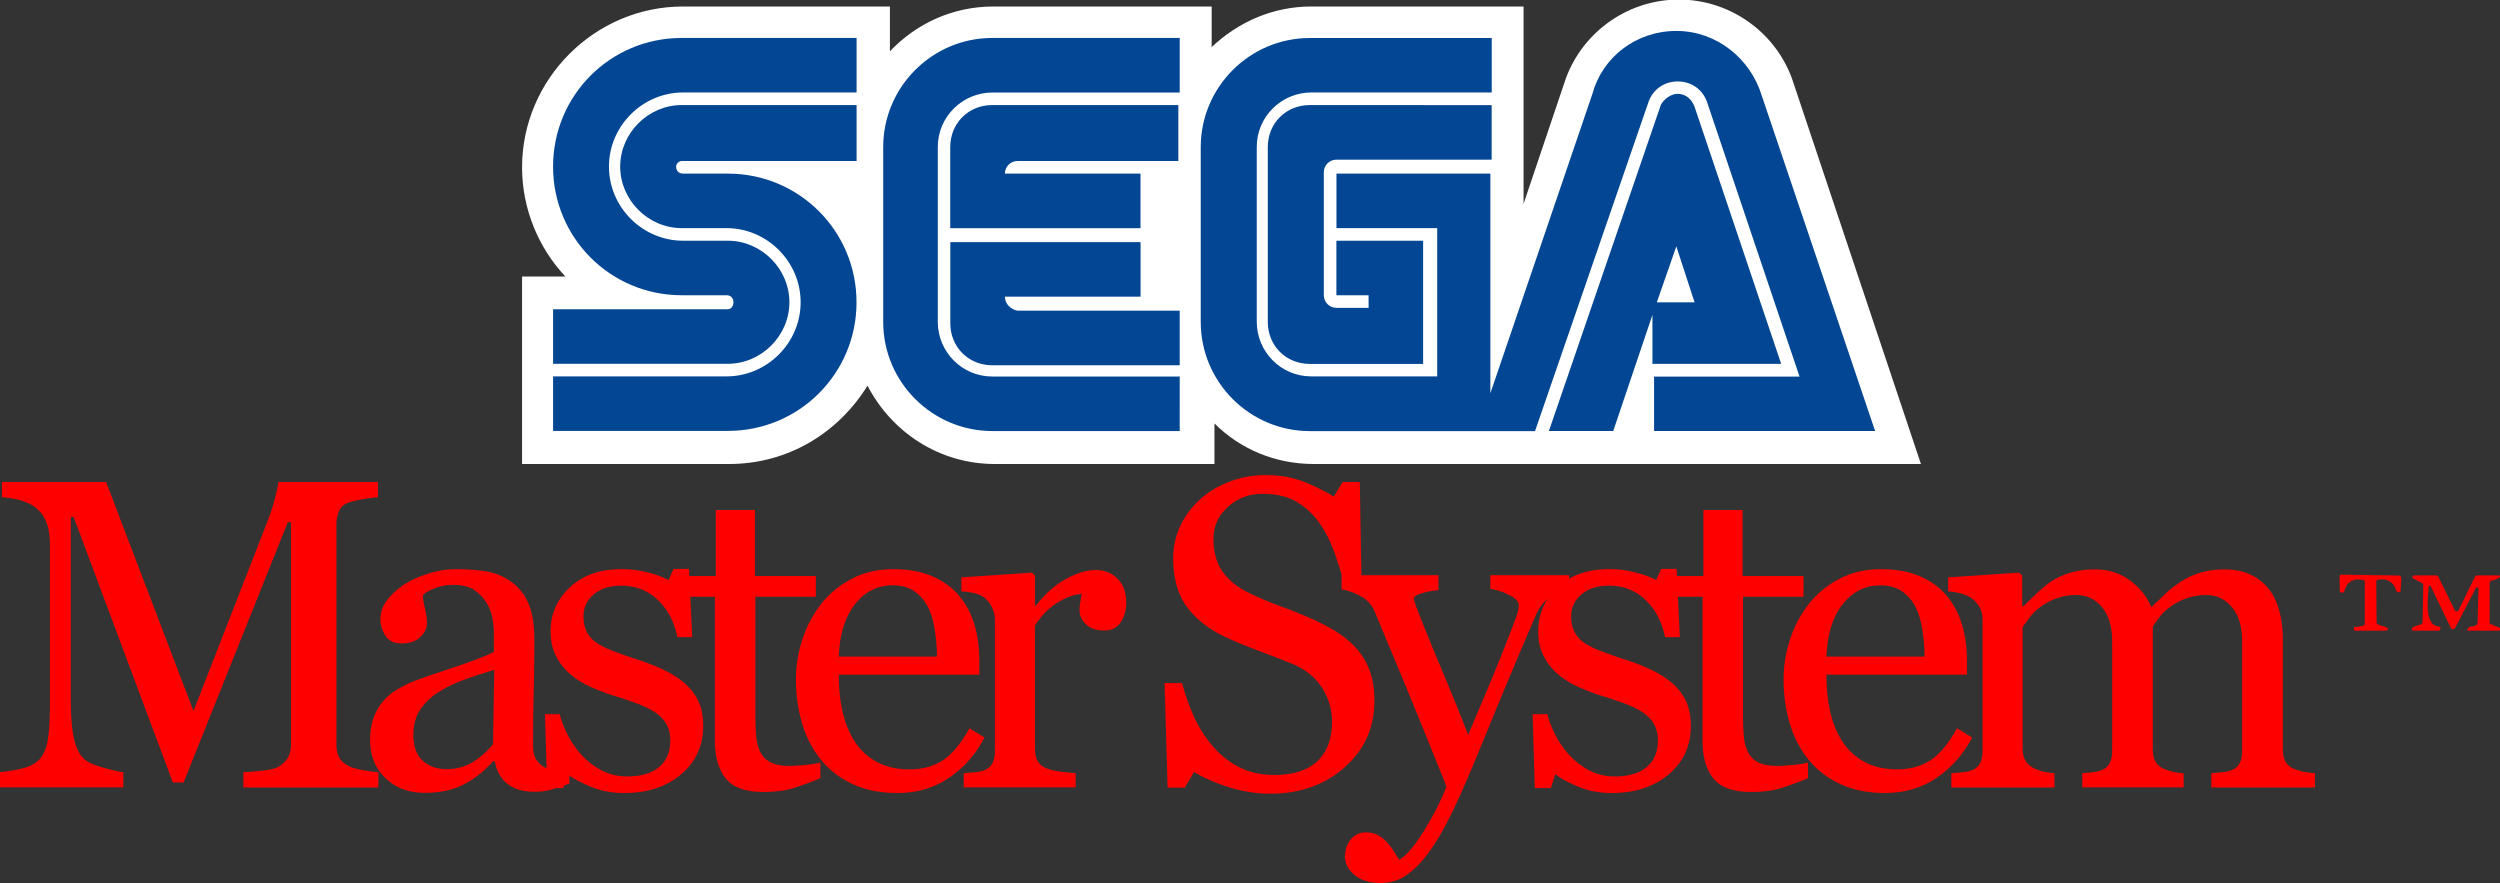 <?xml version="1.0" encoding="UTF-8" standalone="no"?>
<!-- Created by ERK -->

<svg
   width="440.011"
   height="155.41"
   viewBox="0 -0.002 572.015 202.033"
   xml:space="preserve"
   version="1.1"
   id="svg16"
   sodipodi:docname="mastersystem-w.svg"
   inkscape:version="1.4 (86a8ad7, 2024-10-11)"
   xmlns:inkscape="http://www.inkscape.org/namespaces/inkscape"
   xmlns:sodipodi="http://sodipodi.sourceforge.net/DTD/sodipodi-0.dtd"
   xmlns="http://www.w3.org/2000/svg"
   xmlns:svg="http://www.w3.org/2000/svg"><rect x="0" y="-0.002" width="572.015" height="202.033" fill="#333333" stroke="none"/><defs
   id="defs16" /><sodipodi:namedview
   id="namedview16"
   pagecolor="#ffffff"
   bordercolor="#000000"
   borderopacity="0.25"
   inkscape:showpageshadow="2"
   inkscape:pageopacity="0.0"
   inkscape:pagecheckerboard="true"
   inkscape:deskcolor="#d1d1d1"
   inkscape:zoom="3.1863384"
   inkscape:cx="193.32535"
   inkscape:cy="66.06329"
   inkscape:window-width="3840"
   inkscape:window-height="2066"
   inkscape:window-x="-11"
   inkscape:window-y="-11"
   inkscape:window-maximized="1"
   inkscape:current-layer="g5" />
    
    
    
    
    <g
   fill="#ff0000"
   id="g16"
   inkscape:label="MasterSystem"
   transform="translate(0,7.335)">
        <path
   d="M 86.576,172.835 H 55.698 v -3.498 c 1.118,-0.029 2.554,-0.146 4.31,-0.347 1.758,-0.194 2.963,-0.472 3.621,-0.838 1.019,-0.62 1.767,-1.333 2.241,-2.142 0.477,-0.805 0.713,-1.813 0.713,-3.029 v -50.82 H 65.845 L 42.009,171.7 H 39.548 L 16.844,110.93 h -0.64 v 41.711 c 0,4.036 0.255,7.108 0.763,9.208 0.51,2.102 1.289,3.611 2.341,4.527 0.723,0.688 2.214,1.352 4.479,1.976 2.265,0.624 3.744,0.953 4.433,0.981 v 3.496 H 0 v -3.496 a 36.023,36.023 0 0 0 4.653,-0.735 c 1.625,-0.36 2.88,-0.9 3.768,-1.625 1.15,-0.915 1.938,-2.33 2.364,-4.236 0.429,-1.899 0.64,-5.088 0.64,-9.554 v -35.756 c 0,-2.067 -0.245,-3.757 -0.738,-5.069 -0.491,-1.312 -1.198,-2.379 -2.117,-3.2 -1.018,-0.888 -2.265,-1.543 -3.743,-1.973 a 19.225,19.225 0 0 0 -4.382,-0.738 v -3.495 h 23.836 l 19.993,52.4 17.091,-43.832 a 42.958,42.958 0 0 0 1.601,-5.048 c 0.443,-1.757 0.683,-2.932 0.714,-3.52 h 22.801 v 3.495 c -0.919,0.034 -2.094,0.183 -3.521,0.444 -1.428,0.266 -2.471,0.512 -3.127,0.737 -1.115,0.393 -1.872,1.055 -2.267,1.972 -0.395,0.92 -0.591,1.92 -0.591,3.003 v 50.38 c 0,1.15 0.196,2.116 0.591,2.905 0.395,0.785 1.149,1.48 2.267,2.064 0.592,0.334 1.643,0.637 3.153,0.914 1.509,0.275 2.708,0.437 3.594,0.465 v 3.5 h -0.004 z"
   id="path6"
   inkscape:label="M" />
        <path
   d="m 130.284,171.946 a 69.818,69.818 0 0 1 -4.062,1.356 c -1.167,0.345 -2.487,0.516 -3.965,0.516 -2.563,0 -4.604,-0.596 -6.132,-1.796 -1.526,-1.197 -2.503,-2.943 -2.93,-5.244 h -0.296 c -2.134,2.361 -4.424,4.172 -6.871,5.416 -2.446,1.252 -5.393,1.871 -8.84,1.871 -3.645,0 -6.64,-1.109 -8.987,-3.35 -2.348,-2.229 -3.52,-5.15 -3.52,-8.765 0,-1.872 0.262,-3.549 0.788,-5.024 a 12.014,12.014 0 0 1 2.363,-3.988 c 0.822,-0.98 1.905,-1.857 3.25,-2.634 1.348,-0.769 2.61,-1.382 3.792,-1.847 1.48,-0.557 4.475,-1.593 8.988,-3.104 4.515,-1.505 7.559,-2.687 9.135,-3.544 v -4.874 c 0,-0.427 -0.089,-1.248 -0.271,-2.462 a 10.34,10.34 0 0 0 -1.158,-3.449 c -0.657,-1.21 -1.583,-2.27 -2.783,-3.175 -1.197,-0.9 -2.896,-1.354 -5.096,-1.354 -1.512,0 -2.914,0.255 -4.211,0.762 -1.297,0.514 -2.208,1.044 -2.732,1.602 0,0.66 0.156,1.625 0.468,2.905 0.313,1.278 0.468,2.462 0.468,3.545 0,1.15 -0.518,2.2 -1.553,3.15 -1.033,0.96 -2.47,1.428 -4.308,1.428 -1.641,0 -2.848,-0.578 -3.621,-1.747 -0.77,-1.16 -1.156,-2.468 -1.156,-3.915 0,-1.509 0.533,-2.955 1.601,-4.335 1.067,-1.378 2.454,-2.608 4.163,-3.69 1.478,-0.916 3.267,-1.702 5.367,-2.34 2.103,-0.643 4.153,-0.962 6.156,-0.962 2.758,0 5.161,0.19 7.215,0.565 a 13.287,13.287 0 0 1 5.59,2.44 c 1.673,1.216 2.946,2.865 3.816,4.947 0.87,2.088 1.305,4.77 1.305,8.053 0,4.695 -0.051,8.857 -0.147,12.482 -0.1,3.63 -0.146,7.595 -0.146,11.896 0,1.28 0.221,2.3 0.664,3.056 0.443,0.758 1.125,1.396 2.045,1.918 0.492,0.298 1.271,0.461 2.34,0.492 1.066,0.034 2.157,0.053 3.273,0.053 v 3.146 z m -17.186,-26.003 c -2.792,0.823 -5.236,1.623 -7.338,2.413 a 29.434,29.434 0 0 0 -5.859,2.955 c -1.643,1.117 -2.939,2.438 -3.893,3.962 -0.949,1.526 -1.428,3.347 -1.428,5.442 0,2.73 0.714,4.728 2.143,6.01 1.429,1.277 3.24,1.92 5.441,1.92 2.331,0 4.383,-0.568 6.156,-1.7 1.772,-1.134 3.268,-2.466 4.481,-4.015 z"
   id="path7"
   inkscape:label="a" />
        <path
   d="m 156.707,149.047 c 1.346,1.182 2.381,2.546 3.104,4.084 0.723,1.547 1.083,3.435 1.083,5.664 0,4.502 -1.685,8.177 -5.046,11.033 -3.366,2.854 -7.727,4.285 -13.076,4.285 -2.825,0 -5.427,-0.512 -7.807,-1.529 -2.382,-1.017 -4.081,-1.95 -5.098,-2.807 l -0.984,3.202 h -3.693 l -0.492,-16.896 h 3.397 c 0.263,1.28 0.82,2.778 1.674,4.48 a 21.511,21.511 0 0 0 3.104,4.628 c 1.28,1.448 2.814,2.66 4.604,3.646 1.789,0.982 3.801,1.48 6.033,1.48 3.151,0 5.582,-0.715 7.29,-2.146 1.706,-1.426 2.562,-3.47 2.562,-6.133 0,-1.379 -0.27,-2.563 -0.813,-3.566 -0.542,-1 -1.339,-1.876 -2.389,-2.637 -1.083,-0.756 -2.413,-1.433 -3.989,-2.043 a 79.25,79.25 0 0 0 -5.27,-1.799 c -1.545,-0.459 -3.259,-1.088 -5.146,-1.896 -1.889,-0.806 -3.505,-1.752 -4.852,-2.833 -1.444,-1.146 -2.626,-2.563 -3.546,-4.235 -0.919,-1.673 -1.38,-3.644 -1.38,-5.909 0,-3.973 1.479,-7.336 4.433,-10.097 2.956,-2.758 6.912,-4.138 11.87,-4.138 1.901,0 3.849,0.246 5.836,0.735 1.984,0.497 3.602,1.085 4.851,1.773 l 1.133,-2.56 h 3.545 l 0.738,15.608 h -3.397 c -0.689,-3.479 -2.176,-6.309 -4.458,-8.496 -2.283,-2.18 -5.065,-3.273 -8.35,-3.273 -2.69,0 -4.811,0.676 -6.353,2.021 -1.543,1.351 -2.314,2.975 -2.314,4.876 0,1.48 0.253,2.71 0.763,3.693 0.51,0.986 1.271,1.82 2.291,2.513 0.983,0.66 2.223,1.275 3.718,1.847 1.494,0.574 3.34,1.228 5.542,1.945 a 48.007,48.007 0 0 1 6.131,2.412 c 1.92,0.934 3.502,1.955 4.751,3.068 z"
   id="path8"
   inkscape:label="s" />
        <path
   d="m 187.71,170.713 a 74.507,74.507 0 0 1 -6.058,2.242 c -1.904,0.61 -4.236,0.91 -6.993,0.91 -4.072,0 -6.937,-1.02 -8.594,-3.076 -1.659,-2.05 -2.488,-4.95 -2.488,-8.69 v -32.896 h -8.767 v -4.73 h 8.964 v -15.118 h 8.963 v 15.118 h 13.937 v 4.73 h -13.838 v 27.133 c 0,2.04 0.073,3.738 0.222,5.101 0.147,1.362 0.5,2.558 1.058,3.57 0.525,0.952 1.314,1.675 2.364,2.165 1.05,0.492 2.462,0.738 4.234,0.738 0.82,0 2.026,-0.074 3.621,-0.226 1.593,-0.146 2.716,-0.332 3.374,-0.565 z"
   id="path9"
   inkscape:label="t" />
        <path
   d="m 225.261,161.41 c -2.035,3.874 -4.76,6.96 -8.175,9.257 -3.414,2.3 -7.338,3.444 -11.77,3.444 -3.906,0 -7.329,-0.688 -10.27,-2.067 -2.937,-1.377 -5.358,-3.252 -7.264,-5.613 -1.903,-2.362 -3.324,-5.119 -4.26,-8.27 -0.937,-3.155 -1.403,-6.48 -1.403,-9.997 a 29.5,29.5 0 0 1 1.502,-9.285 c 1.002,-3.032 2.471,-5.768 4.408,-8.198 1.872,-2.327 4.194,-4.209 6.968,-5.64 2.775,-1.429 5.887,-2.142 9.334,-2.142 3.545,0 6.582,0.562 9.109,1.674 2.529,1.118 4.58,2.644 6.156,4.578 1.511,1.844 2.635,4.012 3.374,6.504 0.737,2.494 1.108,5.205 1.108,8.123 v 3.251 h -32.157 c 0,3.188 0.303,6.076 0.909,8.67 0.609,2.595 1.568,4.875 2.882,6.847 1.278,1.905 2.953,3.406 5.022,4.506 2.067,1.104 4.53,1.646 7.387,1.646 2.922,0 5.441,-0.68 7.559,-2.047 2.12,-1.354 4.163,-3.813 6.132,-7.357 z m -10.884,-18.518 c 0,-1.839 -0.155,-3.808 -0.467,-5.909 -0.313,-2.102 -0.813,-3.857 -1.502,-5.27 a 10.066,10.066 0 0 0 -3.104,-3.694 c -1.312,-0.949 -3.005,-1.427 -5.071,-1.427 -3.449,0 -6.313,1.436 -8.595,4.311 -2.28,2.873 -3.52,6.868 -3.717,11.988 z"
   id="path10"
   inkscape:label="e" />
        <path
   d="m 250.695,123.097 c -2.068,0 -4.349,0.689 -6.845,2.069 -2.493,1.378 -4.759,3.396 -6.797,6.056 h -0.246 v -6.845 l -0.688,-0.688 -16.151,1.082 v 3.204 c 0.985,0.067 1.903,0.189 2.757,0.366 0.856,0.184 1.592,0.467 2.214,0.863 a 5.985,5.985 0 0 1 1.996,2.364 c 0.475,0.984 0.713,1.987 0.713,3.004 v 29.991 c 0,1.18 -0.22,2.139 -0.663,2.877 -0.442,0.737 -1.126,1.256 -2.044,1.551 -0.592,0.203 -1.29,0.333 -2.095,0.396 -0.803,0.068 -1.582,0.131 -2.338,0.196 v 3.25 h 25.612 v -3.25 c -0.954,-0.067 -2.078,-0.178 -3.377,-0.348 -1.295,-0.16 -2.354,-0.404 -3.176,-0.734 -0.951,-0.36 -1.65,-0.9 -2.092,-1.625 -0.442,-0.723 -0.665,-1.659 -0.665,-2.813 v -28.267 c 1.447,-2.296 3.203,-4.067 5.271,-5.317 2.067,-1.248 3.874,-1.871 5.416,-1.871 -0.098,0.588 -0.203,1.18 -0.317,1.775 -0.115,0.591 -0.173,1.247 -0.173,1.97 0,1.149 0.485,2.199 1.452,3.148 0.971,0.953 2.371,1.429 4.212,1.429 1.707,0 2.971,-0.642 3.791,-1.942 0.819,-1.296 1.231,-2.784 1.231,-4.456 0,-2.265 -0.647,-4.069 -1.947,-5.413 -1.297,-1.346 -2.981,-2.021 -5.05,-2.021 z"
   id="path22"
   inkscape:label="r" /><path
   d="m 289.56,101.375 a 23.053,23.053 0 0 0 -8.125,1.45 c -2.593,0.969 -4.845,2.31 -6.749,4.014 -2.004,1.804 -3.545,3.861 -4.629,6.157 -1.082,2.301 -1.622,4.782 -1.622,7.437 0,4.63 1.089,8.386 3.273,11.256 2.184,2.874 5.248,5.197 9.186,6.967 2.002,0.923 4.384,1.9 7.14,2.933 a 358.434,358.434 0 0 1 7.338,2.834 c 3.123,1.248 5.468,3.075 7.043,5.489 1.574,2.415 2.361,5.021 2.361,7.805 0,1.906 -0.253,3.592 -0.764,5.05 a 10.318,10.318 0 0 1 -2.341,3.816 c -1.048,1.08 -2.42,1.921 -4.111,2.514 -1.694,0.592 -3.669,0.886 -5.936,0.886 -3.017,0 -5.669,-0.574 -7.952,-1.724 a 19.73,19.73 0 0 1 -5.979,-4.629 c -1.805,-2.07 -3.258,-4.29 -4.36,-6.675 -1.1,-2.377 -2.061,-5.048 -2.882,-8.001 h -3.989 l 0.691,23.936 h 3.938 l 2.115,-3.598 c 2.265,1.376 4.96,2.556 8.079,3.522 3.12,0.971 6.234,1.45 9.354,1.45 6.763,0 12.426,-1.999 16.989,-6.007 4.562,-4.002 6.848,-9.091 6.848,-15.267 0,-2.59 -0.352,-4.865 -1.061,-6.82 -0.706,-1.954 -1.794,-3.75 -3.27,-5.396 -1.349,-1.445 -2.933,-2.707 -4.748,-3.801 a 49.705,49.705 0 0 0 -5.69,-2.91 c -2.166,-0.95 -4.406,-1.846 -6.721,-2.686 a 75.855,75.855 0 0 1 -7.064,-2.976 c -2.69,-1.278 -4.744,-2.911 -6.155,-4.898 -1.413,-1.987 -2.118,-4.49 -2.118,-7.513 0,-2.886 1.098,-5.33 3.298,-7.338 2.201,-1.998 4.863,-3.001 7.98,-3.001 2.952,0 5.448,0.569 7.485,1.699 a 16.207,16.207 0 0 1 5.167,4.558 c 1.448,1.969 2.621,4.172 3.522,6.599 a 87.55,87.55 0 0 1 2.438,7.635 h 3.989 l -0.396,-23.194 h -3.941 l -2.021,3.349 c -2.098,-1.307 -4.424,-2.459 -6.967,-3.44 -2.545,-0.99 -5.425,-1.48 -8.643,-1.48 z"
   id="path21"
   inkscape:label="S" />
        <path
   d="m 307.755,188.692 c 0,-1.64 0.447,-2.979 1.354,-4.016 0.9,-1.035 2.023,-1.55 3.373,-1.55 1.049,0 1.951,0.191 2.709,0.591 a 7.819,7.819 0 0 1 2.02,1.524 c 0.492,0.49 1.021,1.167 1.576,2.02 a 55.53,55.53 0 0 1 1.328,2.118 c 1.645,-0.887 3.604,-3.203 5.889,-6.942 2.277,-3.745 3.936,-7.022 4.947,-9.853 a 2605.093,2605.093 0 0 0 -8.471,-20.88 3250.448,3250.448 0 0 0 -7.928,-19.062 c -0.623,-1.506 -1.676,-2.685 -3.152,-3.522 -1.477,-0.838 -2.955,-1.369 -4.434,-1.602 v -3.25 h 22.164 v 3.447 c -0.988,0.034 -2.168,0.241 -3.547,0.615 -1.379,0.38 -2.068,0.813 -2.068,1.305 0,0.196 0.073,0.527 0.223,0.985 0.147,0.461 0.317,0.938 0.519,1.427 1.247,3.251 3.147,7.941 5.712,14.062 2.564,6.128 4.548,11.023 5.958,14.702 1.479,-3.515 3.015,-7.147 4.604,-10.907 1.594,-3.76 3.379,-8.199 5.346,-13.322 0.23,-0.62 0.563,-1.48 0.982,-2.583 0.426,-1.1 0.643,-2.045 0.643,-2.832 0,-0.852 -0.744,-1.65 -2.24,-2.39 -1.496,-0.736 -2.913,-1.19 -4.262,-1.356 v -3.15 h 18.025 v 3.056 c -0.986,0.167 -2.287,0.731 -3.892,1.697 -1.61,0.972 -2.81,2.341 -3.597,4.112 -3.908,9.063 -7.385,17.32 -10.416,24.772 -3.039,7.454 -5.344,12.937 -6.918,16.446 -2.07,4.603 -3.916,8.185 -5.541,10.763 -1.625,2.58 -3.213,4.604 -4.754,6.08 -1.512,1.381 -2.881,2.311 -4.109,2.785 a 10.539,10.539 0 0 1 -3.813,0.714 c -2.563,0 -4.574,-0.606 -6.035,-1.819 -1.466,-1.21 -2.195,-2.61 -2.195,-4.185 z"
   id="path12"
   inkscape:label="y" />
        <path
   d="m 382.687,149.047 c 1.342,1.182 2.379,2.546 3.102,4.084 0.723,1.547 1.082,3.435 1.082,5.664 0,4.502 -1.684,8.177 -5.045,11.033 -3.369,2.854 -7.726,4.285 -13.078,4.285 -2.82,0 -5.428,-0.512 -7.803,-1.529 -2.384,-1.017 -4.082,-1.95 -5.1,-2.807 l -0.986,3.202 h -3.693 l -0.491,-16.896 h 3.397 c 0.26,1.28 0.817,2.778 1.676,4.48 a 21.438,21.438 0 0 0 3.104,4.628 c 1.278,1.448 2.812,2.66 4.604,3.646 1.787,0.982 3.798,1.48 6.031,1.48 3.15,0 5.582,-0.715 7.289,-2.146 1.703,-1.426 2.561,-3.47 2.561,-6.133 0,-1.379 -0.271,-2.563 -0.813,-3.566 -0.543,-1 -1.34,-1.876 -2.392,-2.637 -1.08,-0.756 -2.411,-1.433 -3.985,-2.043 a 79.328,79.328 0 0 0 -5.272,-1.799 c -1.546,-0.459 -3.261,-1.088 -5.146,-1.896 -1.892,-0.806 -3.504,-1.752 -4.851,-2.833 a 13.911,13.911 0 0 1 -3.548,-4.235 c -0.922,-1.673 -1.379,-3.644 -1.379,-5.909 0,-3.973 1.48,-7.336 4.436,-10.097 2.956,-2.758 6.906,-4.138 11.867,-4.138 1.902,0 3.852,0.246 5.834,0.735 1.984,0.497 3.605,1.085 4.854,1.773 l 1.135,-2.56 h 3.543 l 0.738,15.608 h -3.397 c -0.688,-3.479 -2.177,-6.309 -4.452,-8.496 -2.287,-2.18 -5.064,-3.273 -8.352,-3.273 -2.692,0 -4.813,0.676 -6.354,2.021 -1.544,1.351 -2.313,2.975 -2.313,4.876 0,1.48 0.252,2.71 0.763,3.693 0.51,0.986 1.272,1.82 2.29,2.513 0.986,0.66 2.229,1.275 3.722,1.847 1.488,0.574 3.339,1.228 5.539,1.945 a 47.935,47.935 0 0 1 6.134,2.412 c 1.914,0.934 3.499,1.955 4.749,3.068 z"
   id="path13"
   inkscape:label="s" />
        <path
   d="m 413.686,170.713 a 73.583,73.583 0 0 1 -6.06,2.242 c -1.901,0.61 -4.23,0.91 -6.989,0.91 -4.071,0 -6.937,-1.02 -8.595,-3.076 -1.658,-2.05 -2.487,-4.95 -2.487,-8.69 v -32.896 h -8.765 v -4.73 h 8.959 v -15.118 h 8.966 v 15.118 h 13.937 v 4.73 h -13.84 v 27.133 c 0,2.04 0.075,3.738 0.223,5.101 0.148,1.363 0.502,2.558 1.064,3.57 0.521,0.952 1.313,1.675 2.357,2.165 1.051,0.492 2.463,0.738 4.234,0.738 0.821,0 2.027,-0.074 3.62,-0.226 1.593,-0.146 2.718,-0.332 3.374,-0.565 z"
   id="path14"
   inkscape:label="t" />
        <path
   d="m 451.238,161.41 c -2.033,3.874 -4.76,6.96 -8.176,9.257 -3.414,2.3 -7.338,3.444 -11.771,3.444 -3.898,0 -7.326,-0.688 -10.266,-2.067 -2.938,-1.377 -5.357,-3.252 -7.268,-5.613 -1.9,-2.362 -3.324,-5.119 -4.26,-8.27 -0.938,-3.155 -1.401,-6.48 -1.401,-9.997 0,-3.15 0.504,-6.246 1.501,-9.285 1.001,-3.032 2.473,-5.768 4.408,-8.198 1.869,-2.327 4.193,-4.209 6.968,-5.64 2.772,-1.429 5.886,-2.142 9.329,-2.142 3.549,0 6.584,0.562 9.111,1.674 2.529,1.118 4.58,2.644 6.156,4.578 1.512,1.844 2.635,4.012 3.375,6.504 0.734,2.494 1.104,5.205 1.104,8.123 v 3.251 h -32.154 c 0,3.188 0.305,6.076 0.91,8.67 0.604,2.595 1.564,4.875 2.883,6.847 1.275,1.905 2.957,3.406 5.02,4.506 2.066,1.104 4.527,1.646 7.389,1.646 2.924,0 5.439,-0.68 7.561,-2.047 2.117,-1.354 4.162,-3.813 6.135,-7.357 z m -10.885,-18.518 c 0,-1.839 -0.154,-3.808 -0.467,-5.909 -0.309,-2.102 -0.813,-3.857 -1.502,-5.27 -0.752,-1.508 -1.785,-2.735 -3.102,-3.694 -1.316,-0.949 -3.006,-1.427 -5.074,-1.427 -3.445,0 -6.313,1.436 -8.594,4.311 -2.279,2.873 -3.521,6.868 -3.718,11.988 z"
   id="path15"
   inkscape:label="e" />
        <path
   d="m 529.666,172.834 h -23.689 v -3.254 c 0.756,-0.063 1.52,-0.127 2.291,-0.193 0.77,-0.064 1.449,-0.196 2.041,-0.396 0.918,-0.297 1.602,-0.813 2.045,-1.55 0.445,-0.737 0.666,-1.7 0.666,-2.88 v -25.068 c 0,-3.412 -0.781,-6.048 -2.342,-7.903 -1.561,-1.854 -3.502,-2.782 -5.832,-2.782 -1.609,0 -3.121,0.243 -4.531,0.736 a 14.162,14.162 0 0 0 -3.889,2.068 c -0.957,0.726 -1.752,1.501 -2.395,2.34 -0.639,0.837 -1.123,1.537 -1.453,2.091 v 28.021 c 0,1.154 0.199,2.096 0.594,2.834 0.396,0.736 1.064,1.307 2.02,1.7 a 16.07,16.07 0 0 0 2.045,0.664 c 0.605,0.146 1.402,0.256 2.387,0.32 v 3.25 h -23.189 v -3.25 c 0.756,-0.064 1.479,-0.13 2.188,-0.196 a 8.167,8.167 0 0 0 1.941,-0.398 c 0.922,-0.295 1.602,-0.813 2.045,-1.55 0.445,-0.737 0.67,-1.698 0.67,-2.882 v -25.066 c 0,-3.412 -0.783,-6.047 -2.346,-7.903 -1.557,-1.854 -3.504,-2.783 -5.83,-2.783 -1.609,0 -3.123,0.256 -4.533,0.766 a 15.02,15.02 0 0 0 -3.891,2.094 11.786,11.786 0 0 0 -2.412,2.437 c -0.656,0.908 -1.148,1.586 -1.48,2.044 v 27.825 c 0,1.117 0.232,2.055 0.691,2.807 0.459,0.76 1.146,1.331 2.063,1.727 0.689,0.33 1.398,0.572 2.117,0.735 0.729,0.167 1.527,0.281 2.414,0.347 v 3.252 h -23.593 v -3.252 l 2.344,-0.195 c 0.801,-0.06 1.496,-0.194 2.092,-0.396 0.918,-0.295 1.602,-0.813 2.041,-1.552 0.443,-0.735 0.664,-1.696 0.664,-2.88 v -30.188 c 0,-1.048 -0.232,-1.994 -0.713,-2.83 -0.477,-0.84 -1.141,-1.555 -1.992,-2.146 -0.625,-0.396 -1.395,-0.715 -2.313,-0.959 a 15.19,15.19 0 0 0 -2.857,-0.47 v -3.2 l 16.254,-1.083 0.688,0.688 v 6.943 h 0.346 c 0.82,-0.816 1.822,-1.79 3.004,-2.906 1.186,-1.11 2.283,-2.02 3.301,-2.707 1.148,-0.786 2.588,-1.44 4.314,-1.97 1.721,-0.522 3.586,-0.789 5.588,-0.789 3.15,0 5.857,0.847 8.125,2.535 2.27,1.693 3.895,3.737 4.875,6.133 l 3.129,-3.028 c 0.902,-0.868 2.094,-1.796 3.57,-2.782 1.25,-0.854 2.715,-1.543 4.408,-2.069 1.688,-0.52 3.566,-0.788 5.639,-0.788 4.104,0 7.354,1.352 9.754,4.037 2.393,2.694 3.592,6.834 3.592,12.415 v 24.671 c 0,1.151 0.195,2.092 0.596,2.832 0.395,0.735 1.064,1.31 2.02,1.698 0.756,0.296 1.5,0.518 2.238,0.667 0.74,0.145 1.566,0.254 2.488,0.317 v 3.252 h -0.006 v -0.002 z"
   id="path16"
   inkscape:label="m"
   style="stroke-width:1" />
    </g>
    
<g
   id="g1"
   transform="matrix(0.59,0,0,0.59,200.127,69.362)"
   inkscape:label="TM"
   style="fill:#ff0000;fill-opacity:1"><path
     d="m 577.149,107.326 q -5.668,-1.053 -7.189,4.316 a 0.91,0.91 0 0 1 -1.781,-0.221 l -0.078,-5.317 q -0.013,-0.819 0.793,-0.806 l 22.113,0.325 a 1.053,1.053 0 0 1 1.04,1.118 l -0.273,4.784 q -0.039,0.559 -0.585,0.546 -0.195,0 -0.403,0.013 -0.468,0.013 -0.611,-0.429 -1.716,-5.278 -7.176,-4.394 -0.676,0.104 -0.663,0.793 l 0.13,15.73 q 0.013,0.676 0.65,0.884 l 3.237,1.066 a 0.65,0.65 0 0 1 -0.208,1.261 l -11.817,0.039 q -0.689,0 -0.676,-0.676 0,-0.182 0,-0.364 0,-0.299 0.299,-0.351 l 3.146,-0.533 q 0.78,-0.143 0.78,-0.936 V 108.197 q 0,-0.741 -0.728,-0.871 z"
     id="path13-8"
     inkscape:label="T"
     style="fill:#ff0000;fill-opacity:1;stroke-width:1.3" /><path
     d="m 620.959,110.459 -8.008,15.457 a 0.962,0.962 0 0 1 -1.716,-0.026 l -7.748,-16.016 a 0.455,0.455 0 0 0 -0.858,0.195 c -0.143,4.485 -1.937,14.807 4.095,15.392 q 0.754,0.078 0.468,0.78 -0.104,0.234 -0.169,0.416 -0.13,0.364 -0.507,0.364 h -9.737 q -0.585,0 -0.689,-0.572 c -0.195,-0.988 2.86,-1.534 3.588,-1.924 q 0.624,-0.338 0.637,-1.053 l 0.247,-13.949 q 0.013,-0.728 -0.65,-1.079 l -3.406,-1.755 q -0.247,-0.13 -0.143,-0.39 0.078,-0.208 0.143,-0.377 0.13,-0.351 0.507,-0.351 h 8.515 q 0.598,0 0.858,0.533 l 6.422,13.026 a 0.793,0.793 0 0 0 1.417,0 l 6.409,-13.052 q 0.26,-0.507 0.819,-0.507 h 8.021 q 1.729,0 0.286,0.962 -1.235,0.819 -2.704,1.066 -0.754,0.117 -0.754,0.897 v 15.301 q 0.013,0.533 0.507,0.728 l 3.276,1.339 a 0.598,0.598 0 0 1 -0.221,1.144 l -11.466,0.013 q -1.365,0 -0.39,-0.962 l 0.299,-0.312 q 0.377,-0.364 0.91,-0.351 1.118,0.026 1.924,-0.637 0.507,-0.416 0.52,-1.066 l 0.299,-12.974 a 0.533,0.533 0 0 0 -1.001,-0.26 z"
     id="path14-2"
     inkscape:label="M"
     style="fill:#ff0000;fill-opacity:1;stroke-width:1.3" /></g><g
   id="g5"
   transform="matrix(0.628,0,0,0.628,94.65,123.895)"
   style="display:inline"
   inkscape:label="Sega"><g
     id="g30"
     style="display:inline"
     transform="matrix(0.248,0,0,0.248,-181.698,-197.445)"
     inkscape:label="SEGA_Outline"><path
       class="st0"
       d="M 2760,123.3 C 2737.4,51.4 2669.4,0 2591.4,0 2513.3,0 2445.5,51.4 2422.8,123.3 l -59.6,176.8 V 10.2 h -312.3 c -55.5,0 -106.8,22.6 -145.9,59.6 V 10.2 h -320.6 c -59.6,0 -113,24.7 -152.1,65.8 V 10.2 h -304.1 c -129.5,0 -236.3,106.8 -236.3,236.3 0,61.7 24.7,119.2 63.7,160.4 H 891.9 V 682.3 H 1196 c 86.2,0 160.3,-45.3 203.4,-115.1 35,67.7 104.8,115.1 187,115.1 h 322.7 v -59.6 c 37,37 88.3,59.6 145.9,59.6 h 892 z"
       id="path20-4"
       style="display:inline;fill:#ffffff"
       inkscape:label="SEGA_Outline" /></g><g
     id="g2"
     transform="matrix(0.248,0,0,0.248,132.443,21.207)"
     style="display:inline"
     inkscape:label="SEGA"><path
       id="path21-5"
       style="display:inline;fill:#034693"
       class="st1"
       d="m 1320.952,-835.583 c -59.5,0 -108.901,39 -123.301,92.5 l -149.9,439.799 V -625.984 H 821.651 v 80.1 h 148 v 217.801 h -185 c -45.3,0 -80.1,-37.002 -80.1,-80.102 v -256.898 c 0,-45.3 37,-80.102 80.1,-80.102 h 265.1 v -80 H 782.551 c -88.3,0 -160.301,72.001 -160.301,160.301 v 256.9 c 0,88.3 72.001,160.299 160.301,160.299 h 330.801 l 166.5,-482.898 c 6.2,-18.5 22.599,-30.801 43.199,-30.801 20.6,0 36.999,12.301 43.199,30.801 l 135.701,402.799 h -213.701 v 79.9 h 324.701 l -166.701,-493.199 c -16.4,-53.4 -65.799,-94.5 -125.299,-94.5 z m -1461.201,10.299 c -104.8,0 -189,84.3 -189,189 0,104.7 84.3,189 189,189 h 65.801 c 6.2,0 10.199,4.101 10.199,10.201 0.1,6.2 -4.099,10.398 -8.299,10.398 H -329.249 v 80.102 h 256.801 c 49.2,0 90.4,-41.2 90.4,-90.4 0,-49.2 -41.2,-90.4 -90.4,-90.4 h -65.801 c -59.6,0 -108.898,-49.2 -108.898,-108.9 0,-59.7 49.298,-108.9 108.898,-108.9 h 254.9 v -80.1 z m 456.301,0 c -88.3,0 -160.301,72.001 -160.301,160.301 v 256.9 c 0,88.3 72.001,160.299 160.301,160.299 h 275.301 V -327.884 h -275.301 c -45.3,0 -80.1,-37 -80.1,-80.1 v -257 c 0,-45.3 37,-80.1 80.1,-80.1 h 275.301 v -80.201 z m 1006.801,82.1 c -10.2,0 -20.601,8.3 -24.701,16.4 l -164.4,478.9 h 94.5 l 57.602,-170.5 v 72 l 2.1,-0.1 h 187 l -127.4,-378.201 c -4.1,-10.2 -12.299,-18.5 -24.699,-18.5 z m -1463.102,16.5 c -49.2,0 -90.398,41.2 -90.398,90.4 0,49.2 41.198,90.4 90.398,90.4 h 65.801 c 59.6,0 108.9,49.2 108.9,108.9 0,59.7 -49.2,108.9 -108.9,108.9 H -329.249 v 80.1 h 256.801 c 104.8,0 189,-84.3 189,-189 0,-104.7 -84.3,-189 -189,-189 h -65.801 c -6.2,0 -10.199,-4.101 -10.199,-10.201 -0.1,-4.2 4.099,-8.299 8.199,-8.299 h 256.9 v -82.201 z m 456.201,0 c -35,0 -61.701,26.801 -61.701,61.701 v 119.199 h 279.5 v -80.199 h -199.199 c 0,-10.2 8.3,-18.5 18.5,-18.5 h 236.301 v -82.201 z m 466.5,0 c -35,0 -61.701,26.801 -61.701,61.701 v 256.9 c 0,35 26.801,61.699 61.701,61.699 h 166.5 v -181 h -127.4 v 80.1 h 47.301 v 18.5 h -47.301 c -10.2,0 -18.5,-8.3 -18.5,-18.5 v -180.699 c 0,-10.2 8.3,-18.5 18.5,-18.5 h 228.1 v -80.1 z m -528.1,201.4 v 119.201 c 0,35 26.799,61.699 61.699,61.699 h 275.301 v -80.199 h -238.4 c -10.3,-2.1 -18.4,-10.302 -18.4,-20.602 h 199.301 v -80.1 z m 1066.6,6.201 26.799,82.199 h -55.5 z"
       inkscape:label="SEGA" /></g></g></svg>

